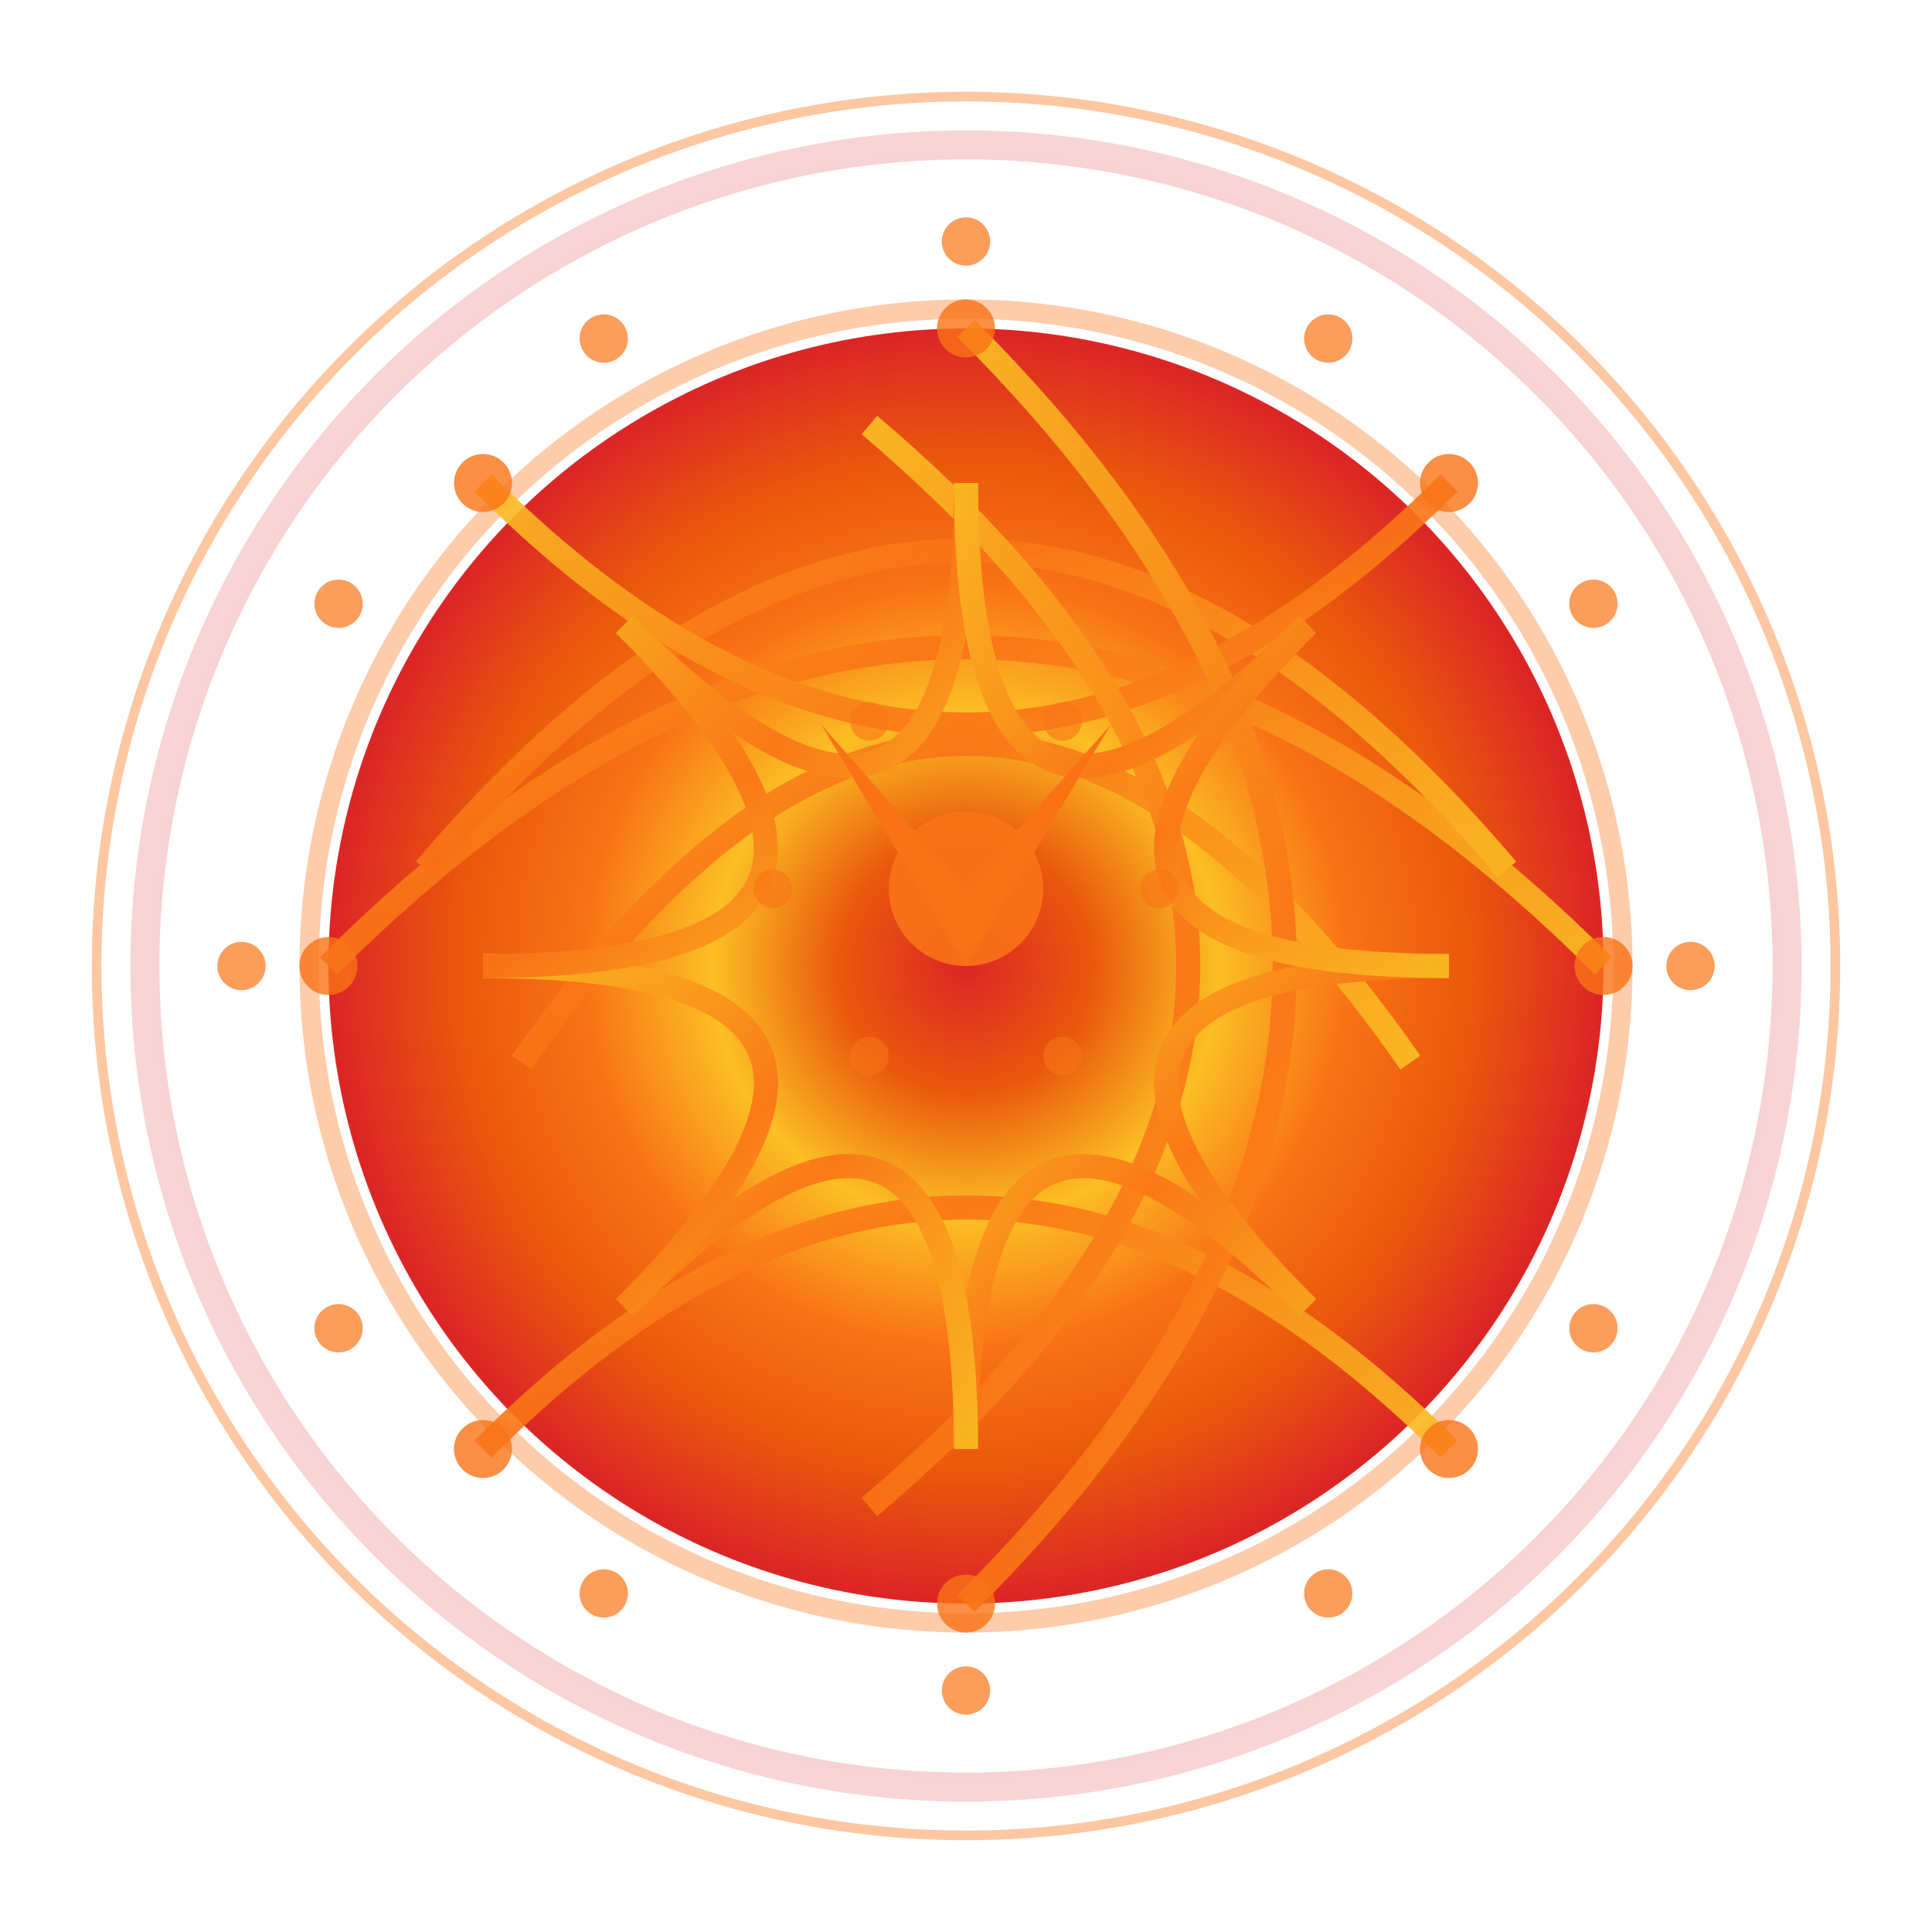 <?xml version="1.0" encoding="utf-8" ?>
<svg xmlns="http://www.w3.org/2000/svg" xmlns:ev="http://www.w3.org/2001/xml-events" xmlns:xlink="http://www.w3.org/1999/xlink" baseProfile="full" height="200" version="1.1" viewBox="0 0 200 200" width="200">
  <title>Logo Arkalia-LUNA - Variante techno-mystique avancée</title>
  <defs>
    <radialGradient cx="50%" cy="50%" id="advancedMoonGradient-explosive" r="50%">
      <stop offset="0%" stop-color="#dc2626"/>
      <stop offset="20%" stop-color="#ea580c"/>
      <stop offset="40%" stop-color="#fbbf24"/>
      <stop offset="60%" stop-color="#f97316"/>
      <stop offset="80%" stop-color="#ea580c"/>
      <stop offset="100%" stop-color="#dc2626"/>
    </radialGradient>
    <radialGradient cx="50%" cy="50%" id="borderGradient-explosive" r="50%">
      <stop offset="0%" stop-color="#f97316" stop-opacity="0.8"/>
      <stop offset="100%" stop-color="#dc2626" stop-opacity="0.2"/>
    </radialGradient>
    <filter id="mainGlow-explosive">
      <feGaussianBlur in="SourceGraphic" stdDeviation="6.0"/>
      <feMerge>
        <feMergeNode in="SourceGraphic"/>
        <feMergeNode/>
        <feMergeNode/>
      </feMerge>
    </filter>
    <filter id="detailGlow-explosive">
      <feGaussianBlur in="SourceGraphic" stdDeviation="1.5"/>
    </filter>
    <linearGradient id="neuralGradient-explosive" x1="0%" x2="100%" y1="0%" y2="100%">
      <stop offset="0%" stop-color="#fbbf24"/>
      <stop offset="50%" stop-color="#f97316"/>
      <stop offset="100%" stop-color="#fbbf24"/>
    </linearGradient>
  </defs>
  <circle cx="100" cy="100" fill="none" filter="url(#mainGlow-explosive)" opacity="1.5" r="85" stroke="url(#borderGradient-explosive)" stroke-width="3">
    <animate attributeName="opacity" dur="1.6s" repeatCount="indefinite" values="1.5;0.45;1.5"/>
  </circle>
  <circle cx="100" cy="100" fill="none" filter="url(#detailGlow-explosive)" opacity="0.4" r="90" stroke="#f97316" stroke-width="1">
    <animate attributeName="r" dur="1.2s" repeatCount="indefinite" values="90;100;90"/>
  </circle>
  <circle cx="100" cy="100" fill="url(#advancedMoonGradient-explosive)" filter="url(#mainGlow-explosive)" r="66">
    <animate attributeName="r" dur="1.0s" repeatCount="indefinite" values="66;71.28;66"/>
  </circle>
  <circle cx="100" cy="100" fill="none" filter="url(#detailGlow-explosive)" opacity="0.6" r="68" stroke="#f97316" stroke-width="2"/>
  <g fill="none" filter="url(#detailGlow-explosive)" opacity="0.9" stroke="url(#neuralGradient-explosive)" stroke-width="2.5">
    <path d="M34 100 Q100 34 166 100">
      <animate attributeName="stroke-dashoffset" begin="0.0s" dur="2.0s" repeatCount="indefinite" values="0;-200;0"/>
      <animate attributeName="opacity" begin="0.0s" dur="1.6s" repeatCount="indefinite" values="0.9;0.4;0.9"/>
    </path>
    <path d="M44 90 Q100 24 156 90">
      <animate attributeName="stroke-dashoffset" begin="0.3s" dur="2.0s" repeatCount="indefinite" values="0;-200;0"/>
      <animate attributeName="opacity" begin="0.2s" dur="1.6s" repeatCount="indefinite" values="0.9;0.4;0.9"/>
    </path>
    <path d="M54 110 Q100 44 146 110">
      <animate attributeName="stroke-dashoffset" begin="0.6s" dur="2.0s" repeatCount="indefinite" values="0;-200;0"/>
      <animate attributeName="opacity" begin="0.4s" dur="1.6s" repeatCount="indefinite" values="0.9;0.4;0.9"/>
    </path>
    <path d="M50 50 Q100 100 150 50">
      <animate attributeName="stroke-dashoffset" begin="0.9s" dur="2.0s" repeatCount="indefinite" values="0;-200;0"/>
      <animate attributeName="opacity" begin="0.6s" dur="1.6s" repeatCount="indefinite" values="0.9;0.4;0.9"/>
    </path>
    <path d="M50 150 Q100 100 150 150">
      <animate attributeName="stroke-dashoffset" begin="1.2s" dur="2.0s" repeatCount="indefinite" values="0;-200;0"/>
      <animate attributeName="opacity" begin="0.8s" dur="1.6s" repeatCount="indefinite" values="0.9;0.4;0.9"/>
    </path>
    <path d="M100 34 Q166 100 100 166">
      <animate attributeName="stroke-dashoffset" begin="1.5s" dur="2.0s" repeatCount="indefinite" values="0;-200;0"/>
      <animate attributeName="opacity" begin="1.0s" dur="1.6s" repeatCount="indefinite" values="0.9;0.4;0.9"/>
    </path>
    <path d="M90 44 Q156 100 90 156">
      <animate attributeName="stroke-dashoffset" begin="1.8s" dur="2.0s" repeatCount="indefinite" values="0;-200;0"/>
      <animate attributeName="opacity" begin="1.2s" dur="1.6s" repeatCount="indefinite" values="0.9;0.4;0.9"/>
    </path>
    <path d="M150.0 100.0 Q100 100 135.355 135.355">
      <animate attributeName="stroke-dashoffset" begin="2.1s" dur="2.0s" repeatCount="indefinite" values="0;-200;0"/>
      <animate attributeName="opacity" begin="1.4s" dur="1.6s" repeatCount="indefinite" values="0.9;0.4;0.9"/>
    </path>
    <path d="M135.355 135.355 Q100 100 100.0 150.0">
      <animate attributeName="stroke-dashoffset" begin="2.4s" dur="2.0s" repeatCount="indefinite" values="0;-200;0"/>
      <animate attributeName="opacity" begin="1.6s" dur="1.6s" repeatCount="indefinite" values="0.9;0.4;0.9"/>
    </path>
    <path d="M100.0 150.0 Q100 100 64.645 135.355">
      <animate attributeName="stroke-dashoffset" begin="2.7s" dur="2.0s" repeatCount="indefinite" values="0;-200;0"/>
      <animate attributeName="opacity" begin="1.8s" dur="1.6s" repeatCount="indefinite" values="0.9;0.4;0.9"/>
    </path>
    <path d="M64.645 135.355 Q100 100 50.0 100.0">
      <animate attributeName="stroke-dashoffset" begin="3.0s" dur="2.0s" repeatCount="indefinite" values="0;-200;0"/>
      <animate attributeName="opacity" begin="2.0s" dur="1.6s" repeatCount="indefinite" values="0.9;0.4;0.9"/>
    </path>
    <path d="M50.0 100.0 Q100 100 64.645 64.645">
      <animate attributeName="stroke-dashoffset" begin="3.3s" dur="2.0s" repeatCount="indefinite" values="0;-200;0"/>
      <animate attributeName="opacity" begin="2.2s" dur="1.6s" repeatCount="indefinite" values="0.9;0.4;0.9"/>
    </path>
    <path d="M64.645 64.645 Q100 100 100 50.0">
      <animate attributeName="stroke-dashoffset" begin="3.6s" dur="2.0s" repeatCount="indefinite" values="0;-200;0"/>
      <animate attributeName="opacity" begin="2.4s" dur="1.6s" repeatCount="indefinite" values="0.9;0.4;0.9"/>
    </path>
    <path d="M100 50.0 Q100 100 135.355 64.645">
      <animate attributeName="stroke-dashoffset" begin="3.9s" dur="2.0s" repeatCount="indefinite" values="0;-200;0"/>
      <animate attributeName="opacity" begin="2.6s" dur="1.6s" repeatCount="indefinite" values="0.9;0.4;0.9"/>
    </path>
    <path d="M135.355 64.645 Q100 100 150.0 100">
      <animate attributeName="stroke-dashoffset" begin="4.2s" dur="2.0s" repeatCount="indefinite" values="0;-200;0"/>
      <animate attributeName="opacity" begin="2.8s" dur="1.6s" repeatCount="indefinite" values="0.9;0.4;0.9"/>
    </path>
  </g>
  <circle cx="34" cy="100" fill="#f97316" filter="url(#detailGlow-explosive)" opacity="0.8" r="3">
    <animate attributeName="opacity" begin="0.0s" dur="0.8s" repeatCount="indefinite" values="0.8;1.0;0.8"/>
  </circle>
  <circle cx="166" cy="100" fill="#f97316" filter="url(#detailGlow-explosive)" opacity="0.8" r="3">
    <animate attributeName="opacity" begin="0.2s" dur="0.8s" repeatCount="indefinite" values="0.8;1.0;0.8"/>
  </circle>
  <circle cx="100" cy="34" fill="#f97316" filter="url(#detailGlow-explosive)" opacity="0.8" r="3">
    <animate attributeName="opacity" begin="0.4s" dur="0.8s" repeatCount="indefinite" values="0.8;1.0;0.8"/>
  </circle>
  <circle cx="100" cy="166" fill="#f97316" filter="url(#detailGlow-explosive)" opacity="0.8" r="3">
    <animate attributeName="opacity" begin="0.6s" dur="0.8s" repeatCount="indefinite" values="0.8;1.0;0.8"/>
  </circle>
  <circle cx="50" cy="50" fill="#f97316" filter="url(#detailGlow-explosive)" opacity="0.8" r="3">
    <animate attributeName="opacity" begin="0.8s" dur="0.8s" repeatCount="indefinite" values="0.8;1.0;0.8"/>
  </circle>
  <circle cx="150" cy="50" fill="#f97316" filter="url(#detailGlow-explosive)" opacity="0.8" r="3">
    <animate attributeName="opacity" begin="1.0s" dur="0.8s" repeatCount="indefinite" values="0.8;1.0;0.8"/>
  </circle>
  <circle cx="50" cy="150" fill="#f97316" filter="url(#detailGlow-explosive)" opacity="0.8" r="3">
    <animate attributeName="opacity" begin="1.2s" dur="0.8s" repeatCount="indefinite" values="0.8;1.0;0.8"/>
  </circle>
  <circle cx="150" cy="150" fill="#f97316" filter="url(#detailGlow-explosive)" opacity="0.8" r="3">
    <animate attributeName="opacity" begin="1.4s" dur="0.8s" repeatCount="indefinite" values="0.8;1.0;0.8"/>
  </circle>
  <g>
    <path d="M85 75 L100 92 L115 75 L100 100 Z" fill="#f97316" filter="url(#mainGlow-explosive)">
      <animate attributeName="opacity" dur="0.8s" repeatCount="indefinite" values="0.9;1.0;0.9"/>
    </path>
    <circle cx="100" cy="92" fill="#f97316" filter="url(#mainGlow-explosive)" opacity="0.9" r="8">
      <animate attributeName="r" dur="1.0s" repeatCount="indefinite" values="8;12;8"/>
    </circle>
    <g>
      <circle cx="120.0" cy="92.0" fill="#f97316" opacity="0.6" r="2">
        <animate attributeName="opacity" begin="0.0s" dur="1.2s" repeatCount="indefinite" values="0.6;1.0;0.6"/>
      </circle>
      <circle cx="110.0" cy="109.321" fill="#f97316" opacity="0.6" r="2">
        <animate attributeName="opacity" begin="0.3s" dur="1.2s" repeatCount="indefinite" values="0.6;1.0;0.6"/>
      </circle>
      <circle cx="90.0" cy="109.321" fill="#f97316" opacity="0.6" r="2">
        <animate attributeName="opacity" begin="0.6s" dur="1.2s" repeatCount="indefinite" values="0.6;1.0;0.6"/>
      </circle>
      <circle cx="80.0" cy="92.0" fill="#f97316" opacity="0.6" r="2">
        <animate attributeName="opacity" begin="0.9s" dur="1.2s" repeatCount="indefinite" values="0.6;1.0;0.6"/>
      </circle>
      <circle cx="90" cy="74.679" fill="#f97316" opacity="0.6" r="2">
        <animate attributeName="opacity" begin="1.2s" dur="1.2s" repeatCount="indefinite" values="0.6;1.0;0.6"/>
      </circle>
      <circle cx="110.0" cy="74.679" fill="#f97316" opacity="0.6" r="2">
        <animate attributeName="opacity" begin="1.5s" dur="1.2s" repeatCount="indefinite" values="0.6;1.0;0.6"/>
      </circle>
    </g>
  </g>
  <circle cx="175.0" cy="100.0" fill="#f97316" filter="url(#detailGlow-explosive)" opacity="0.7" r="2.5">
    <animate attributeName="opacity" begin="0.0s" dur="1.0s" repeatCount="indefinite" values="0.7;1.0;0.7"/>
    <animate attributeName="cx" begin="0.0s" dur="1.6s" repeatCount="indefinite" values="175.0;179.33;175.0"/>
    <animate attributeName="cy" begin="0.0s" dur="1.6s" repeatCount="indefinite" values="100.0;102.5;100.0"/>
  </circle>
  <circle cx="164.952" cy="137.5" fill="#f97316" filter="url(#detailGlow-explosive)" opacity="0.7" r="2.5">
    <animate attributeName="opacity" begin="0.2s" dur="1.0s" repeatCount="indefinite" values="0.7;1.0;0.7"/>
    <animate attributeName="cx" begin="0.1s" dur="1.6s" repeatCount="indefinite" values="164.952;167.452;164.952"/>
    <animate attributeName="cy" begin="0.1s" dur="1.6s" repeatCount="indefinite" values="137.5;141.83;137.5"/>
  </circle>
  <circle cx="137.5" cy="164.952" fill="#f97316" filter="url(#detailGlow-explosive)" opacity="0.7" r="2.5">
    <animate attributeName="opacity" begin="0.4s" dur="1.0s" repeatCount="indefinite" values="0.7;1.0;0.7"/>
    <animate attributeName="cx" begin="0.2s" dur="1.6s" repeatCount="indefinite" values="137.5;137.5;137.5"/>
    <animate attributeName="cy" begin="0.2s" dur="1.6s" repeatCount="indefinite" values="164.952;169.952;164.952"/>
  </circle>
  <circle cx="100.0" cy="175.0" fill="#f97316" filter="url(#detailGlow-explosive)" opacity="0.7" r="2.5">
    <animate attributeName="opacity" begin="0.6s" dur="1.0s" repeatCount="indefinite" values="0.7;1.0;0.7"/>
    <animate attributeName="cx" begin="0.3s" dur="1.6s" repeatCount="indefinite" values="100.0;97.5;100.0"/>
    <animate attributeName="cy" begin="0.3s" dur="1.6s" repeatCount="indefinite" values="175.0;179.33;175.0"/>
  </circle>
  <circle cx="62.5" cy="164.952" fill="#f97316" filter="url(#detailGlow-explosive)" opacity="0.7" r="2.5">
    <animate attributeName="opacity" begin="0.8s" dur="1.0s" repeatCount="indefinite" values="0.7;1.0;0.7"/>
    <animate attributeName="cx" begin="0.4s" dur="1.6s" repeatCount="indefinite" values="62.5;58.17;62.5"/>
    <animate attributeName="cy" begin="0.4s" dur="1.6s" repeatCount="indefinite" values="164.952;167.452;164.952"/>
  </circle>
  <circle cx="35.048" cy="137.5" fill="#f97316" filter="url(#detailGlow-explosive)" opacity="0.7" r="2.5">
    <animate attributeName="opacity" begin="1.0s" dur="1.0s" repeatCount="indefinite" values="0.7;1.0;0.7"/>
    <animate attributeName="cx" begin="0.5s" dur="1.6s" repeatCount="indefinite" values="35.048;30.048;35.048"/>
    <animate attributeName="cy" begin="0.5s" dur="1.6s" repeatCount="indefinite" values="137.5;137.5;137.5"/>
  </circle>
  <circle cx="25.0" cy="100" fill="#f97316" filter="url(#detailGlow-explosive)" opacity="0.7" r="2.5">
    <animate attributeName="opacity" begin="1.2s" dur="1.0s" repeatCount="indefinite" values="0.7;1.0;0.7"/>
    <animate attributeName="cx" begin="0.6s" dur="1.6s" repeatCount="indefinite" values="25.0;20.67;25.0"/>
    <animate attributeName="cy" begin="0.6s" dur="1.6s" repeatCount="indefinite" values="100;97.5;100"/>
  </circle>
  <circle cx="35.048" cy="62.5" fill="#f97316" filter="url(#detailGlow-explosive)" opacity="0.7" r="2.5">
    <animate attributeName="opacity" begin="1.4s" dur="1.0s" repeatCount="indefinite" values="0.7;1.0;0.7"/>
    <animate attributeName="cx" begin="0.7s" dur="1.6s" repeatCount="indefinite" values="35.048;32.548;35.048"/>
    <animate attributeName="cy" begin="0.7s" dur="1.6s" repeatCount="indefinite" values="62.5;58.17;62.5"/>
  </circle>
  <circle cx="62.5" cy="35.048" fill="#f97316" filter="url(#detailGlow-explosive)" opacity="0.7" r="2.5">
    <animate attributeName="opacity" begin="1.6s" dur="1.0s" repeatCount="indefinite" values="0.7;1.0;0.7"/>
    <animate attributeName="cx" begin="0.8s" dur="1.6s" repeatCount="indefinite" values="62.5;62.5;62.5"/>
    <animate attributeName="cy" begin="0.8s" dur="1.6s" repeatCount="indefinite" values="35.048;30.048;35.048"/>
  </circle>
  <circle cx="100" cy="25.0" fill="#f97316" filter="url(#detailGlow-explosive)" opacity="0.7" r="2.5">
    <animate attributeName="opacity" begin="1.8s" dur="1.0s" repeatCount="indefinite" values="0.7;1.0;0.7"/>
    <animate attributeName="cx" begin="0.9s" dur="1.6s" repeatCount="indefinite" values="100;102.5;100"/>
    <animate attributeName="cy" begin="0.9s" dur="1.6s" repeatCount="indefinite" values="25.0;20.67;25.0"/>
  </circle>
  <circle cx="137.5" cy="35.048" fill="#f97316" filter="url(#detailGlow-explosive)" opacity="0.7" r="2.5">
    <animate attributeName="opacity" begin="2.0s" dur="1.0s" repeatCount="indefinite" values="0.7;1.0;0.7"/>
    <animate attributeName="cx" begin="1.0s" dur="1.6s" repeatCount="indefinite" values="137.5;141.83;137.5"/>
    <animate attributeName="cy" begin="1.0s" dur="1.6s" repeatCount="indefinite" values="35.048;32.548;35.048"/>
  </circle>
  <circle cx="164.952" cy="62.5" fill="#f97316" filter="url(#detailGlow-explosive)" opacity="0.7" r="2.5">
    <animate attributeName="opacity" begin="2.2s" dur="1.0s" repeatCount="indefinite" values="0.7;1.0;0.7"/>
    <animate attributeName="cx" begin="1.1s" dur="1.6s" repeatCount="indefinite" values="164.952;169.952;164.952"/>
    <animate attributeName="cy" begin="1.1s" dur="1.6s" repeatCount="indefinite" values="62.5;62.5;62.5"/>
  </circle>
</svg>
